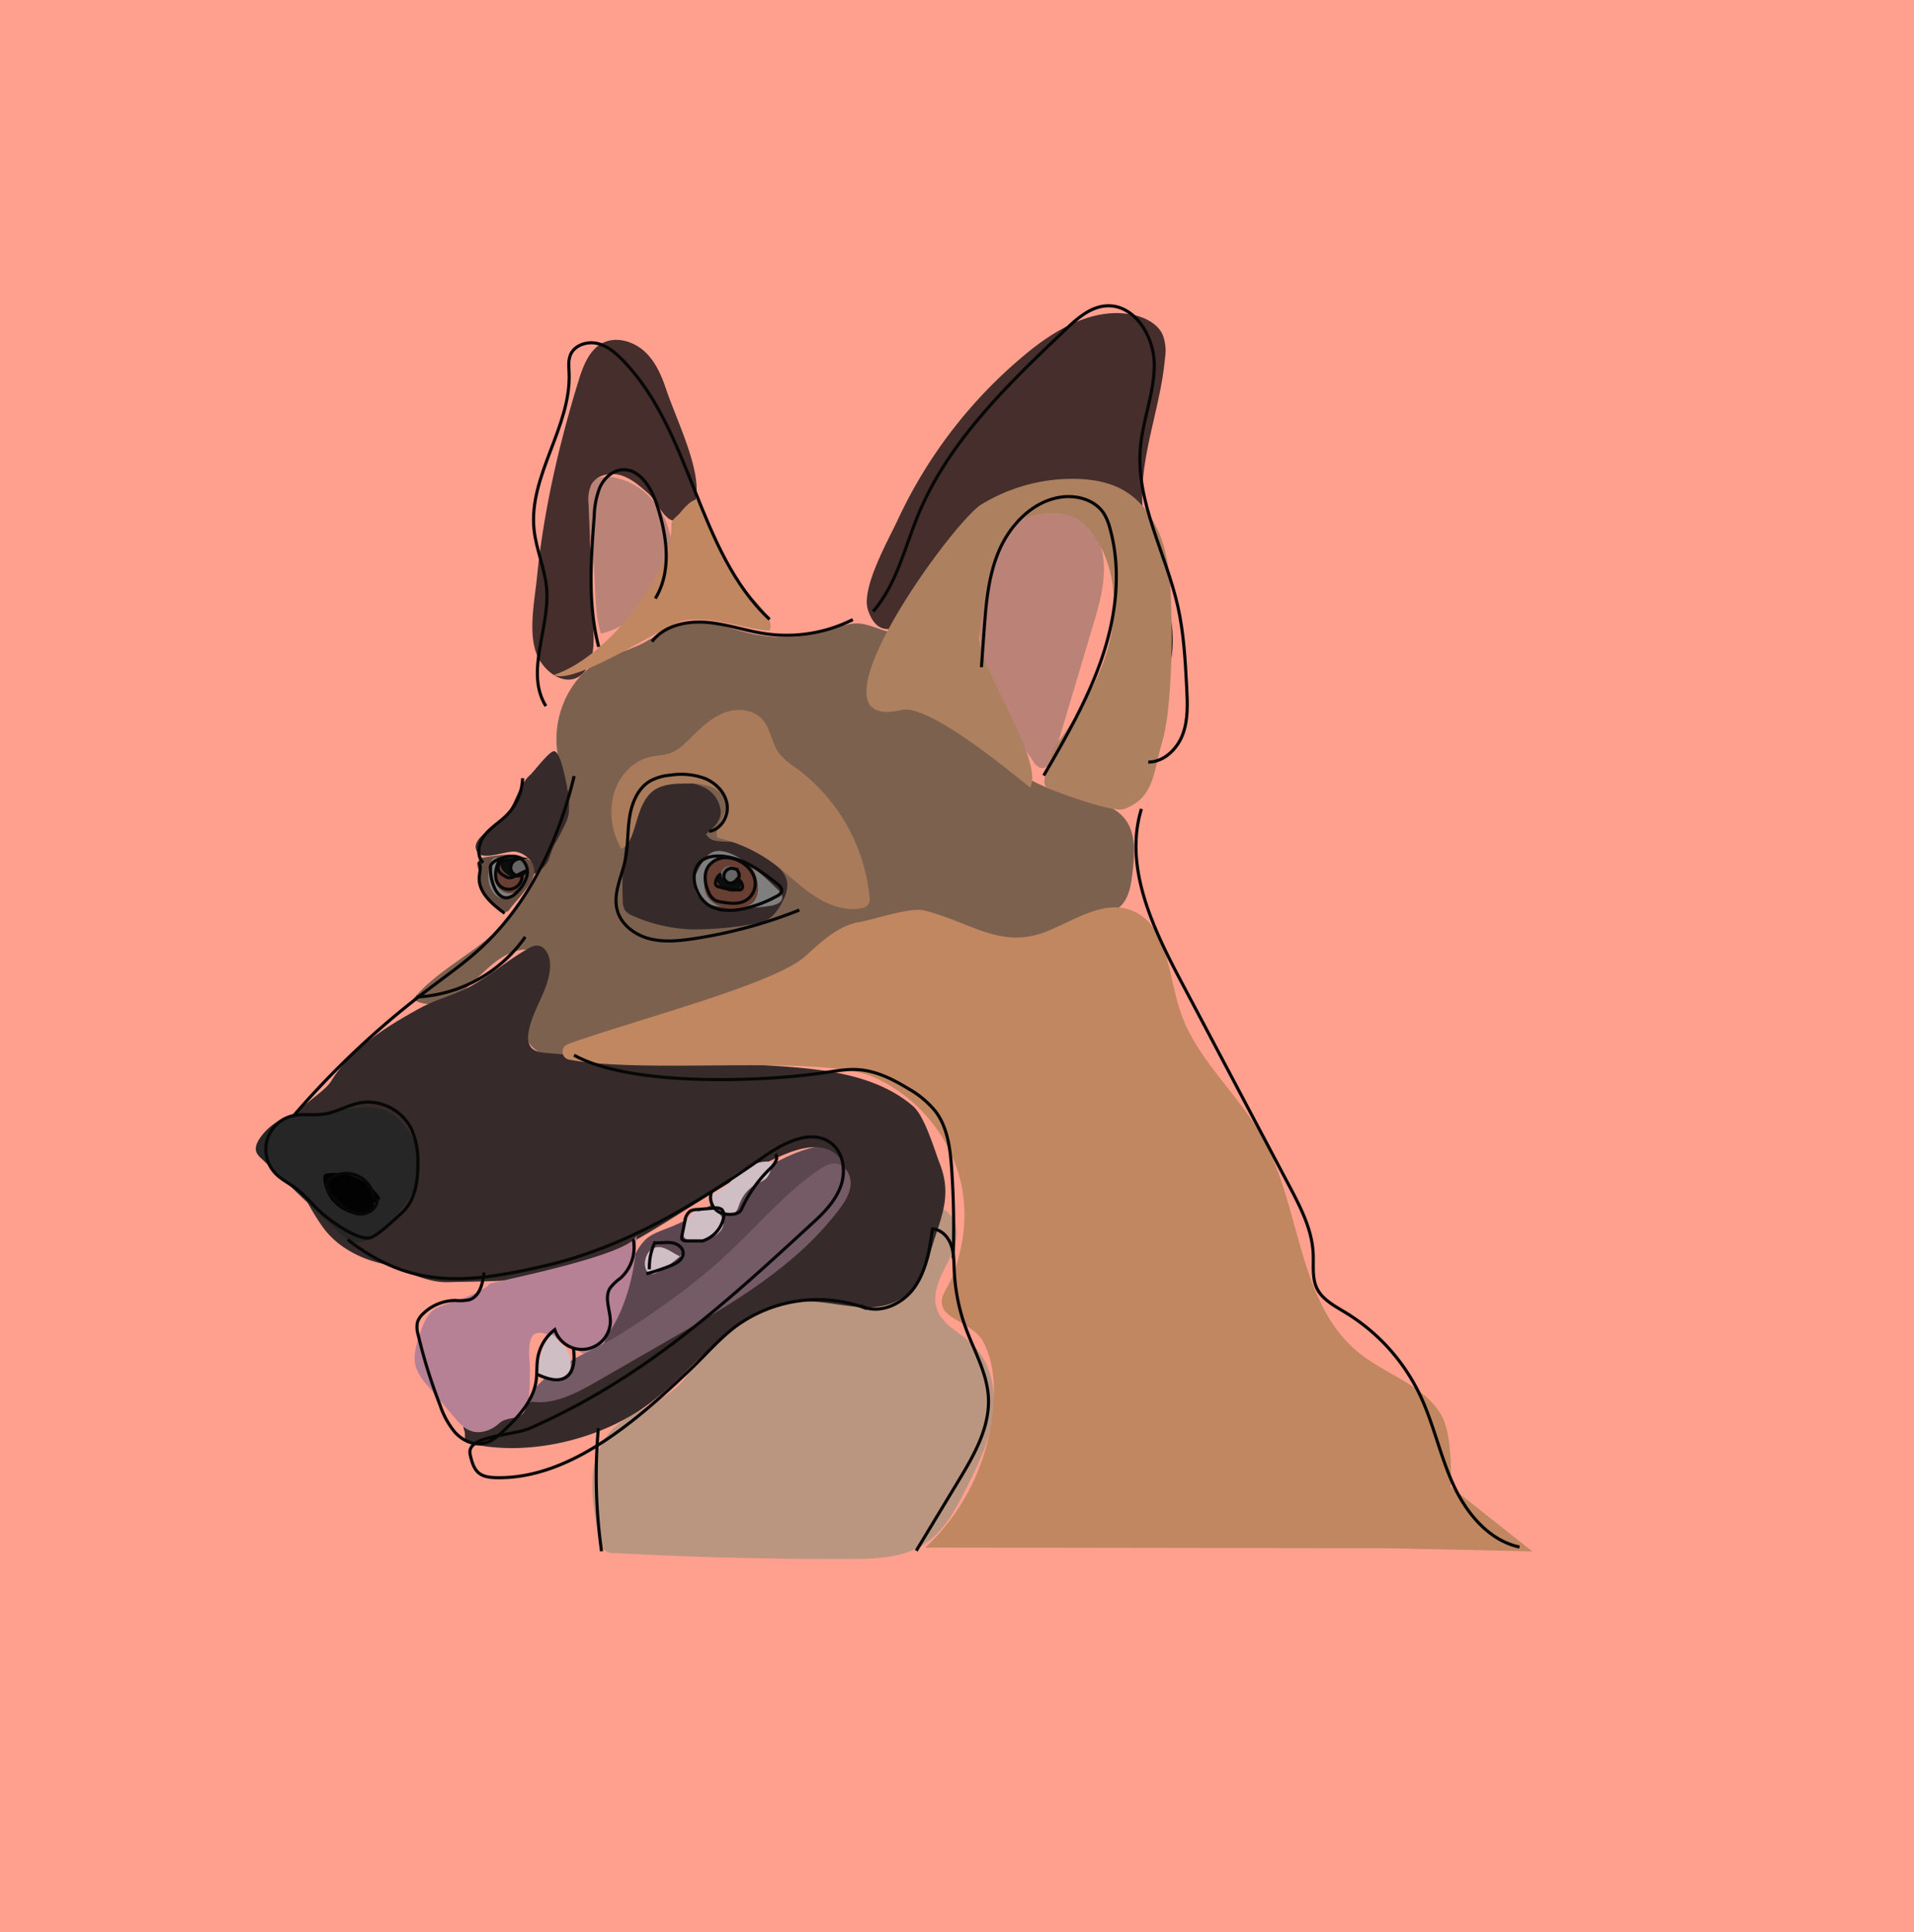 <svg xmlns="http://www.w3.org/2000/svg" viewBox="0 0 537.4 542.4"><defs><style>.cls-1{fill:#ffa08f;}.cls-2{fill:#644c40;}.cls-3{fill:#7d614f;}.cls-4{fill:#5c4650;}.cls-5{fill:#ba9681;}.cls-6{fill:#362b2a;}.cls-7{fill:#7f7f7f;}.cls-8{fill:#bb8377;}.cls-9{fill:#452e2c;}.cls-10{fill:#c08761;}.cls-11{fill:#262626;}.cls-12{fill:#020202;}.cls-13{fill:#6a3f33;}.cls-14{fill:#0c0d0d;}.cls-15{fill:#666667;}.cls-16{fill:#b68194;}.cls-17{fill:#a97b5b;}.cls-18{fill:#755b66;}.cls-19{fill:#d0bec5;}.cls-20{fill:#ad8060;}.cls-21{fill:none;stroke:#070707;stroke-miterlimit:10;stroke-width:0.88px;}</style></defs><title>shep</title><g id="Layer_1" data-name="Layer 1"><rect class="cls-1" x="-11.53" y="-9.8" width="558.98" height="564.18"/></g><g id="Layer_2" data-name="Layer 2"><path class="cls-2" d="M146.07,240.26c-2.34-.67-4.84-.31-7.24,0l-2.7.4a3.25,3.25,0,0,0-1.18.33,2.2,2.2,0,0,0-.93,2.07c.06.79.71,1.45.76,2.25.25,3.85-.52,3,1.42,6,.52.8,5.25,5,6.13,4.64a2.24,2.24,0,0,0,.86-.81C146.1,251.25,155.41,242.93,146.07,240.26Z"/><path class="cls-3" d="M162.16,190.73a26.62,26.62,0,0,0-5.18,23c1,4.14,3.08,8.13,2.88,12.39-.17,3.38-1.75,6.51-3.3,9.51-4.71,9.14-9.56,18.47-17,25.53s-17.11,11.46-23.58,19.34c4.95,3.26,11.61,0,16-4s8.56-9,14.44-9.84a3.4,3.4,0,0,1,3.15.83,3.72,3.72,0,0,1,.62,2,35.22,35.22,0,0,1-1,12.13c-1.12,4.26-2.78,9.54.49,12.5s12.74,6.21,16.69,4.19c19.22-9.84,42.49-7.33,61-18.46,7.31-4.39,9.46-20.16,18-20.88,5.94-.5,11.72,1.66,17.51,3.08a71.87,71.87,0,0,0,46.86-4.54,15,15,0,0,0,5.32-3.59c2.11-2.49,2.57-5.94,2.94-9.18.58-5.1,1-10.78-2.14-14.83s-8.74-5-13.73-6.21c-12-2.89-24.21-9.8-28.44-21.43-2.7-7.42-2.45-16.91-9-21.35-4.54-3.09-10.6-2.32-15.9-3.77-2.75-.75-5.39-2.14-8.25-2.15-2.41,0-4.7.95-7,1.7a43,43,0,0,1-21.75,1.33c-5.42-1.08-10.66-3.21-16.18-3.49-7.07-.35-10.65,4.09-16.47,6.68C172.6,184.14,167,184.84,162.16,190.73Z"/><path class="cls-4" d="M209.91,331.09c-7.08,4.75-13.77,10.24-21.75,13.4-2.46,1-5.11,1.77-7,3.56a15.92,15.92,0,0,0-2.84,4.1c-2.8,5.13-5.65,10.37-6.68,16.09a25.78,25.78,0,0,1-1.25,5.65c-1.64,3.83-5.73,6.08-9.67,7.75a44.6,44.6,0,0,0,9.68-2.29,43.57,43.57,0,0,0,8.37-4.91l46.18-32c4.25-2.94,18.93-12.46,12.11-18.88C230.79,317.69,215.17,327.57,209.91,331.09Z"/><path class="cls-5" d="M168.28,431.84a4,4,0,0,0,4.61,4.14q32.91,1.79,65.89,1.64c7.27,0,15-.28,21-4.31,5.34-3.56,8.5-9.52,11.4-15.26,3.31-6.54,6.61-13.26,7.63-20.52s-.61-15.28-5.94-20.32c-3.4-3.21-8.3-5.33-9.81-9.76-1.23-3.58.22-7.49,1.92-10.87s3.71-6.83,3.66-10.61-3.28-7.81-7-7.06c-4.19.85-5.17,6.26-5.64,10.5-.66,6-2.7,12.66-8.17,15.15s-11.83-.35-17.79-1.48c-9.6-1.83-19.51,1.75-26.66,8.19-5.37,4.84-7.27,11.54-12,16.74-6.32,7-17,8.29-22.07,16.62C164.5,412.68,166.46,423.2,168.28,431.84Z"/><path class="cls-6" d="M148.39,266.23a5.13,5.13,0,0,1,2.32-.81c2.33,0,3.68,2.79,3.74,5.18.18,6.85-5.1,12.64-6.07,19.42a5.23,5.23,0,0,0,.6,3.82c1,1.37,2.87,1.62,4.53,1.75l25.29,2.06c5.8.47,11.61.95,17.42,1,5.13.08,10.26-.15,15.38.18,15.41,1,32.81,1.51,44.69,11.62,3.38,2.88,6,12.19,7.66,16.44,3.78,9.82-.58,16.25-2.87,25.37-1.32,5.26-4.32,10.32-9,12.82-8.17,4.34-18-.18-27.21.26-8.72.41-16.64,5.35-23.3,11.14s-12.51,12.56-19.6,17.78c-13.61,10-34.19,14.85-50.49,10.83-1.51-.37-.57-2.18-1.16-3.65-.68-1.68.53-3.64,2.12-4.45a13.24,13.24,0,0,1,5.2-.92c8.9-.6,17.14-4.77,25.11-8.87,23.12-11.88,46.5-23.93,66.11-41.21,3.23-2.85,6.45-6,8-10s1.13-9.28-2.18-12c-4.11-3.44-10.22-1.72-15.12.38-22.68,9.74-42.24,29-66.37,33.79-8.33,1.66-18.93,1.53-27.41,1.77-6.54.18-12.49-3.75-18.86-5.29s-12.53-4.86-16.37-10.29c-5.78-8.18-11.21-19.91-8.45-29.61,1.17-4.12,8.68-7.7,10.92-11.32,5.71-9.24,15.76-15.42,25-20.47,4.36-2.39,9.2-3.54,13.6-5.82C137.57,274,142.57,269.45,148.39,266.23Z"/><path class="cls-6" d="M202.36,227.68a8.34,8.34,0,0,0-4.62-6.63,17.35,17.35,0,0,0-8.2-1.66c-3.41,0-7.12.6-9.43,3.1a13.61,13.61,0,0,0-2.76,6,81.87,81.87,0,0,0-2.49,24.36,5.14,5.14,0,0,0,.68,2.75,5,5,0,0,0,2.18,1.51,44.7,44.7,0,0,0,16.07,3.77A89.24,89.24,0,0,0,210,259.63c2.19-.31,4.49-.65,6.27-2a12.29,12.29,0,0,0,3.34-4.41,10.06,10.06,0,0,0,1.47-4.68c0-3.45-3.2-5.93-6-7.88s-6-4-9.49-4.36a33.55,33.55,0,0,1-4.82-.3,3.65,3.65,0,0,1-2.51-1.82C200.07,232.4,202.5,230.76,202.36,227.68Z"/><path class="cls-7" d="M139.53,240.73a1.81,1.81,0,0,0-.94.17,1.78,1.78,0,0,0-.65,1,13.29,13.29,0,0,0-.86,4.08,7.79,7.79,0,0,0,1.24,4.29A4.38,4.38,0,0,0,140,251.9c1.62.8,3.66,0,4.8-1.44a11.68,11.68,0,0,0,2-5C148,239.74,143.6,240.73,139.53,240.73Z"/><path class="cls-7" d="M198.15,240.81a20.64,20.64,0,0,0-2.66,4.45,6.21,6.21,0,0,0,4.24,8.8,20.65,20.65,0,0,0,5.9.72,47.79,47.79,0,0,0,11.19-.59c1.2-.26,2.59-.83,2.79-2,.17-1-.66-2-1.44-2.68C214.54,246.11,202.83,234.3,198.15,240.81Z"/><path class="cls-8" d="M275.75,157.46a21.74,21.74,0,0,1,4.66-7.16c4.81-5.28,11.94-9.7,18.81-7.72,6.11,1.76,9.93,8.19,10.6,14.52s-1.17,12.61-3,18.71L303.49,187l-7.36,24.66c-.59,2-2,4.42-4,3.89a4,4,0,0,1-2.05-1.86c-5.26-7.77-12.87-17.69-14.2-27.08C274.92,179.48,273.34,164.24,275.75,157.46Z"/><path class="cls-8" d="M165.18,149.89c-.88-2.9-2-5.84-1.78-8.84s2-6.17,5.2-7a9.82,9.82,0,0,1,4.92.22c10.34,2.69,16.54,13.66,14.68,23.35-1.69,8.78-9.9,18.08-19.48,20.24C166.06,169.39,168,159,165.18,149.89Z"/><path class="cls-9" d="M259.5,167.95c3.37-7.08,7-14.24,12.67-19.83s14-9.4,22.11-8.11c11.7,1.87,19,13.47,20.78,24.53s-.27,22.38,1,33.51c3.68.85,7.31-1.75,9.39-4.73,4.88-7,4.46-16.19,2.34-24.33S322,153,321,144.7c-1.81-14.87,4.83-29.44,6.12-44.36a12.52,12.52,0,0,0-.69-6.42c-1.4-3-4.77-4.77-8.15-5.51-10.93-2.39-21.79,3.94-30.22,10.92a133.48,133.48,0,0,0-36,46.61c-2.56,5.53-10.34,19.1-8.37,25.24C247.15,181.84,256.32,174.61,259.5,167.95Z"/><path class="cls-9" d="M165.65,185.85c1.17-2.91,1.07-6.15.95-9.28l-1.35-35.13a10.37,10.37,0,0,1,.73-5.31c1.46-2.73,5.16-3.59,8.14-2.76s5.41,2.95,7.73,5c2.88,2.54,5,9,8.63,7.63,11.57-4.43.5-25-3.44-36.71-1.33-4-3.1-8-6.21-10.76s-7.86-4.14-11.6-2.26-5.51,6.43-6.77,10.54c-5.56,18.09-9.84,36.65-11.72,55.51-.63,6.35-2.78,16.53.55,22.59S162.4,193.91,165.65,185.85Z"/><path class="cls-10" d="M276,376.53c2.74,5.13,3.31,11.15,3,17a61,61,0,0,1-19.18,40.9l126.09.18c6.8,0,44.32.89,44.32.89l-22.9-18.14s.77-14.15-2.65-20.1c-4.81-8.36-15.27-11.28-22.83-17.26-17.59-13.92-16.43-40.84-27.26-60.49-6.93-12.58-18.94-22.32-23.32-36-3.33-10.4-3.61-24.43-13.91-28.06-7.94-2.8-16,3.14-23.81,6.14-12.67,4.85-20.8-2.62-34-6-4-1-14.16,2.57-18.21,3.23-6,1-10.74,5.56-15.29,9.66-8.76,7.89-48.87,18.14-66.63,24.64a2.26,2.26,0,0,0,.35,4.34c21.72,4.17,70.81-1.56,85.53,4.91a43.42,43.42,0,0,1,24.07,27.9c2.54,9.3,1.52,18.77-1.81,27.69-1.51,4.05-4.35,6.14-2.56,9.63C266.51,370.39,273.8,372.34,276,376.53Z"/><path class="cls-10" d="M188.52,147.21c-.05-1.3,1.62-2.25,2.44-3.25,1.2-1.45,4-4.7,5.28-3.35s3.34,7.5,3.92,9.28a43.21,43.21,0,0,0,10.49,17.25c2.21,2.34,6.94,7,5.43,9.88-6.62-.18-18.51-5.08-25.92-2.21-5.36,2.08-29.26,17.61-34.64,14.64C170.86,184.44,189,160.4,188.52,147.21Z"/><path class="cls-11" d="M86.51,312.44a16.37,16.37,0,0,0-13.62,7.17c-.76,1.14-1.39,2.58-.89,3.86a5,5,0,0,0,1.32,1.68L94.72,345.6a10.51,10.51,0,0,0,4.51,3c3.51.85,6.75-2,9.26-4.58,3.35-3.47,6.81-7.11,8.36-11.68a16.69,16.69,0,0,0-1.15-13.21C108.38,305.75,98.25,312.62,86.51,312.44Z"/><path class="cls-12" d="M106.87,336.48A15.42,15.42,0,0,0,92,329.38a1.47,1.47,0,0,0-1,.4,1.44,1.44,0,0,0-.22,1A10.89,10.89,0,0,0,100.69,341a5.14,5.14,0,0,0,3-.59,2.58,2.58,0,0,0,1.26-2.66"/><path class="cls-13" d="M198.54,243.36a6.9,6.9,0,0,0-.81,4.13,8.27,8.27,0,0,0,.68,3.85,5.32,5.32,0,0,0,.63.91c2.42,2.85,6.76,3.5,10.29,2.27a5.49,5.49,0,0,0,2.29-1.35,5.87,5.87,0,0,0,1.15-4.36,9.3,9.3,0,0,0-1.73-5.28C208.76,240.63,200.78,240.16,198.54,243.36Z"/><path class="cls-14" d="M204.91,245.19c-1.31-.16-3-.12-3.5,1.09s.57,2.4,1.64,3.09a4.44,4.44,0,0,0,3.49.84c1.19-.34,2-1.89,1.28-2.88a3,3,0,0,0-.9-.71l-2.2-1.32"/><circle class="cls-15" cx="204.73" cy="245.3" r="2.21"/><path class="cls-13" d="M139.51,243.16a5.58,5.58,0,0,0-.4,2.67,6.75,6.75,0,0,0,.34,2.49,3.6,3.6,0,0,0,.32.59,4.06,4.06,0,0,0,5.14,1.47,2.71,2.71,0,0,0,1.14-.87,4.64,4.64,0,0,0,.57-2.82,7.26,7.26,0,0,0-.86-3.41C144.62,241.4,140.63,241.09,139.51,243.16Z"/><path class="cls-14" d="M144.21,241.22c-1.31-.16-3-.12-3.5,1.09s.57,2.4,1.64,3.09a4.44,4.44,0,0,0,3.49.84c1.19-.34,2-1.89,1.28-2.88a3,3,0,0,0-.9-.71l-2.2-1.32"/><circle class="cls-15" cx="145.76" cy="243.27" r="2.21"/><path class="cls-6" d="M144.85,239.1c3,.55,5.74,3.39,5.06,6.34,2.21-1.36,3.76-2.56,4.48-5s1.81-4,3-6.36c.77-1.57,2-3.87,2.28-5.6a20.25,20.25,0,0,0-.07-5.91c-.56-2-1.94-11.43-4-11.69-1.32-.17-5.63,5.67-6.63,6.54-4,3.47-4.69,10.73-9,13.8-1.93,1.38-8.27,4.67-5.89,8.06C135.83,241.72,142.37,238.64,144.85,239.1Z"/><path class="cls-16" d="M123.1,366.92c-2.88,1.17-4.17,4.45-5.17,7.39-1.06,3.13-2.13,6.54-1.1,9.68a15.42,15.42,0,0,0,3.15,4.88l7.4,8.8c1.36,1.62,2.82,3.3,4.81,4,2.73,1,5.86-.19,8-2.15s5.84-.82,7.13-3.41c1.54-3.09,1.42-7.37,1.48-10.82.05-3.1-1.19-10.06,1.75-11,3.78-1.24,11.79,6.22,15.77,6.35,2.31.08,3.53-4.79,4.81-6.72,4.94-7.45,7.6-18.45,7.61-27.39,0,5.37-37.79,12.82-40.92,13.76-4.25,1.27,1.73-.9-1.61,1.19C131.35,364.5,128.33,364.78,123.1,366.92Z"/><path class="cls-17" d="M172,224.31c1-5.5,5.09-10.6,10.55-11.84,1.81-.41,3.71-.41,5.46-1,2.44-.83,4.33-2.74,6.15-4.56,2.71-2.71,5.58-5.45,9.17-6.82s8.1-1,10.68,1.8c2.41,2.64,2.61,6.69,4.72,9.57a20.55,20.55,0,0,0,4.78,4.12,51.31,51.31,0,0,1,20.61,35.93,3.54,3.54,0,0,1-.35,2.4,3.22,3.22,0,0,1-2.19,1.1c-4.69.78-9.45-1.14-13.39-3.81s-7.3-6.1-11.14-8.91a43,43,0,0,0-15.61-7.13c-1.05-2.9,2.25-5.62,2.42-8.7.13-2.32-1.63-4.42-3.73-5.4a16.64,16.64,0,0,0-6.82-1.11c-2.85,0-5.81,0-8.41,1.17-7.11,3.19-5.58,15.25-10.44,17.1A20.06,20.06,0,0,1,172,224.31Z"/><path class="cls-18" d="M168.25,387.41l20.34-11.71c17.23-9.92,34.95-20.26,46.95-36.11,1.59-2.1,3.12-4.43,3.3-7.06s-1.48-5.56-4.1-5.87c-1.77-.21-3.45.77-4.92,1.78-9.16,6.28-16.42,14.89-24.49,22.52-9.47,9-20.11,16.57-31.09,23.54-7.91,5-22.24,9.72-26.19,18.73C155,395,162.41,390.77,168.25,387.41Z"/><path class="cls-19" d="M157.91,377.81q-1-1.27-2-2.5a1.47,1.47,0,0,0-1-.68c-.51,0-.86.49-1.1.94a26.13,26.13,0,0,0-2.95,9.22,1.89,1.89,0,0,0,.11,1.14,2,2,0,0,0,1.41.76,12.21,12.21,0,0,0,4.11.36,4.34,4.34,0,0,0,3.36-2.14,4.57,4.57,0,0,0,.41-2.13,7.87,7.87,0,0,0-2.89-5.91"/><path class="cls-19" d="M191.62,352a35.68,35.68,0,0,1-6.92,5.08,3,3,0,0,1-1.87.54c-1.2-.18-1.76-1.63-1.76-2.85,0-1.9,1-4,2.78-4.53,2.51-.79,4.81,1.5,7.23,2.52"/><path class="cls-19" d="M191.89,346.38a2,2,0,0,0,.27,1,1.86,1.86,0,0,0,.69.54c4.2,2.2,13.61-2.31,9.06-7.24C197.63,336.08,191.6,341.45,191.89,346.38Z"/><path class="cls-19" d="M206,330.46a9,9,0,0,1-3.44,3.31c-1.23.66-2.8,1.28-3,2.66-.17,1.18.82,2.17,1.71,3,1.3,1.12,3.08,2.31,4.58,1.47,1.06-.6,1.39-1.93,1.82-3.07a10.61,10.61,0,0,1,5.12-5.68,11.28,11.28,0,0,0,2-1.07c1.43-1.12,1.82-3.09,2.12-4.88-4.33-.75-8.43,2-12,4.57"/><path class="cls-20" d="M253.07,199.3c8-1.89,32.51,19,36.17,21.77,4.17-7.75-15.32-34.63-14.31-43.22.69-5.88,4.4-22.94,8.1-28,2.14-2.9-.08-3,3.35-4.1,5.19-1.69,11.14-2.85,15.89-.16a16.12,16.12,0,0,1,5.37,5.46c5.46,8.47,6.25,19.36,3.87,29.15S303.88,198.9,298,207.05c-1.23,1.7-2.54,3.48-2.83,5.56-.46,3.31-3.73,7.53-.63,8.78s18,6.87,21.17,5.69c8.43-3.19,8.06-10.17,10.6-18.82s2.79-26.06,2.6-35.08c-.14-6.6-.29-13.28-2.09-19.63s-5.44-12.44-11.13-15.79c-4.12-2.43-9-3.26-13.8-3.34a49.16,49.16,0,0,0-26.33,7.18C267.28,146.65,224.27,206.11,253.07,199.3Z"/><path class="cls-21" d="M245.14,171.66c6.59-7.58,8.83-17.86,12.67-27.15,8.51-20.59,25.11-36.57,41.26-51.91,3.26-3.1,6.9-6.37,11.38-6.73,7.92-.63,13.53,8.33,13.64,16.27s-3.21,15.55-3.9,23.46c-1.34,15.33,7.15,29.62,10.52,44.64,1.67,7.45,2.08,15.12,2.48,22.74.23,4.42.44,9-1.09,13.13s-5.28,7.82-9.7,7.82"/><path class="cls-21" d="M239.45,173.93a41.42,41.42,0,0,1-24.36,4c-5.61-.8-11-2.75-16.68-3.22s-11.93.9-15.36,5.41"/><path class="cls-21" d="M153.27,198.21c-5.89-9.47,1.07-21.68.23-32.81-.43-5.73-3-11.13-3.56-16.84-1.54-15,10.44-28.74,9.85-43.83-.07-1.72-.29-3.52.37-5.11,1.13-2.72,4.6-3.87,7.48-3.22s5.24,2.67,7.29,4.79c19.5,20.17,20.69,53.49,41.16,72.68"/><path class="cls-21" d="M320.48,227.08c-5,16.28,3.19,33.39,11.15,48.44L362,332.92c3.16,6,6.38,12.19,6.7,18.93.16,3.39-.39,7,1.15,10s4.9,4.78,7.87,6.57a54.47,54.47,0,0,1,20.92,23.08c3.83,8,5.63,16.93,9.31,25.05s10,15.86,18.69,17.73"/><path class="cls-21" d="M243.41,367.35a39,39,0,0,0-36.84,5c-4.66,3.49-8.46,8-12.67,12C179.07,398.5,160.44,414.9,140,414.82c-5.27,0-6.9-1.37-8-6.54-1.11-5.4,11.75-5.14,16.8-7.36,31.88-14,54.19-34.43,79.8-58,3.14-2.89,6.17-6.14,7.54-10.18s.69-9.06-2.64-11.72c-5.49-4.4-13.46-.23-19.22,3.81-18.67,13.1-38.62,25.2-60.83,30.39s-37.84,6.75-55.85-7.25"/><path class="cls-21" d="M168,400.92a151.22,151.22,0,0,0,.9,34.54"/><path class="cls-21" d="M161.2,217.86c-4.39,18.28-12.78,36.08-26.71,48.7-4.4,4-9.29,7.4-14,11a244.47,244.47,0,0,0-38.31,35.94"/><path class="cls-21" d="M161.18,296.2c15.74,8.8,51.92,7.54,69.77,5,3.27-.47,6.54-1.14,9.84-.94,5.07.3,9.79,2.63,14.13,5.28a27,27,0,0,1,7.74,6.43c3.44,4.57,4.16,10.59,4.55,16.3a239.47,239.47,0,0,1,.4,24.93"/><path class="cls-21" d="M207.58,241.43c3.92,1.45,7.29,4.05,10.59,6.62.71.55,1.5,1.32,1.29,2.19a2.31,2.31,0,0,1-1.27,1.28,34.52,34.52,0,0,1-8.67,3.41c-3.44.84-7.28,1.09-10.33-.7-3.26-1.91-5.46-7.23-3.63-10.83C197.69,239.24,203.63,240,207.58,241.43Z"/><path class="cls-21" d="M146.74,218.46a15.56,15.56,0,0,1-4.45,10.36c-2,2-4.5,3.45-6.23,5.67s-2.39,5.72-.39,7.7"/><path class="cls-21" d="M137.82,244c-.6-1.19.91-2.31,2.15-2.78,2.07-.77,4.53-1.39,6.35-.14a4.7,4.7,0,0,1,1.61,4.88,9.65,9.65,0,0,1-2.86,4.55,4.45,4.45,0,0,1-2.78,1.54c-1.67.06-2.92-1.52-3.56-3.06a13.11,13.11,0,0,1-1-5.86"/><path class="cls-21" d="M199.1,233.39c3.28-.52,5.49-4.15,5.06-7.45s-3-6-6.07-7.35a19.28,19.28,0,0,0-9.8-1,14.48,14.48,0,0,0-5.66,1.6c-3.53,2-5.25,6.23-5.87,10.27s-.39,8.18-1.25,12.17c-1,4.59-3.4,9.18-2.24,13.73,1,4.07,4.83,7,8.88,8.1s8.35.69,12.5.07a133.65,133.65,0,0,0,29.78-8.06"/><path class="cls-21" d="M135.92,357.18c-.36,3-1.16,6.63-4,7.64a12,12,0,0,1-4,.24,13.17,13.17,0,0,0-9.11,3.71,5.69,5.69,0,0,0-1.6,2.39,7.1,7.1,0,0,0,.21,3.59,149.38,149.38,0,0,0,6.16,19.76,23.44,23.44,0,0,0,4.26,7.66c2,2.15,5,3.6,7.88,3,2.4-.47,4.32-2.2,6.08-3.89,3.92-3.78,7.87-8.08,8.7-13.46.34-2.23.12-4.52.51-6.74a12.64,12.64,0,0,1,4.76-7.82A8,8,0,0,0,171.38,371c0-3.17-1.75-6.6-.14-9.33a13.63,13.63,0,0,1,3-2.89,11.69,11.69,0,0,0,3.56-10.9"/><path class="cls-21" d="M151,385.88c2.58,1.16,5.75,2.27,8.06.63s2.29-5.18,1.95-8.08"/><path class="cls-21" d="M181.48,357.56a57.8,57.8,0,0,0,6.9-2.29c1.62-.65,3.46-1.76,3.44-3.5,0-1.59-1.68-2.69-3.25-2.91s-3.17.13-4.75,0a16.5,16.5,0,0,0-1.49,7.45"/><path class="cls-21" d="M196.88,348.46a8.68,8.68,0,0,0,6.26-6.54,2.46,2.46,0,0,0-.54-2.45,2.83,2.83,0,0,0-2-.34l-5,.41a4.12,4.12,0,0,0-1.81.43,4.17,4.17,0,0,0-1.51,2.93l-.81,4a1.44,1.44,0,0,0,0,.9c.23.49.88.55,1.42.55h4.49"/><path class="cls-21" d="M217.71,324c1,1.18-.26,2.87-1.37,3.93a37.45,37.45,0,0,0-8.18,11.59c-.84,1.86-4.88,1.65-6.59.53a4.77,4.77,0,0,1-1.83-5.39"/><path class="cls-21" d="M117,279.88A39.66,39.66,0,0,0,147.48,263"/><path class="cls-21" d="M112.9,340.38c3.69-3.37,4.47-8.86,4.42-13.85a22.52,22.52,0,0,0-1.76-9.53,13.71,13.71,0,0,0-14.13-7.48c-3.64.6-6.9,2.72-10.55,3.24-2.93.42-6-.22-8.84.49a9.71,9.71,0,0,0-4.66,16.19c1.63,1.68,3.79,2.71,5.66,4.1,2.78,2.07,4.89,4.92,7.51,7.19,2.45,2.11,9.84,7.49,13.29,6.75C106,347,111.12,342,112.9,340.38Z"/><path class="cls-21" d="M105,336.4a7.86,7.86,0,0,0-11.25-6.21,3.64,3.64,0,0,0-1.55,1.26c-1.13,1.81.53,4,2.08,5.48,1.88,1.76,4,3.58,6.55,3.85s5.5-1.84,5-4.38"/><path class="cls-21" d="M275.56,187.3l.69-9.61c.57-7.89,1.17-16,4.31-23.22s9.35-13.7,17.17-14.9c4.55-.7,9.71.72,12.21,4.58a15.25,15.25,0,0,1,1.75,4.31c3.25,11.85,1.66,24.61-2.3,36.25s-10.17,22.35-16.34,33"/><path class="cls-21" d="M184,168c4.71-7.72,3.27-17.67.46-26.26-1.58-4.81-4.92-10.39-10-9.84-2.72.3-4.94,2.48-6.07,5a23.79,23.79,0,0,0-1.55,8c-.93,12.26-1.84,24.79,1.26,36.69"/><path class="cls-21" d="M199.44,242.56c-2,2-1.67,5.31-.51,7.84a4.76,4.76,0,0,0,1.84,2.3,5.62,5.62,0,0,0,1.83.52c2.13.35,4.41.68,6.36-.23a5.53,5.53,0,0,0,3.06-5.55C211.35,242.11,203.56,238.38,199.44,242.56Z"/><path class="cls-21" d="M202.43,245.28a3.47,3.47,0,0,0-1.52,2.4,1.19,1.19,0,0,0,.09.75,1.4,1.4,0,0,0,.89.54,22.37,22.37,0,0,0,5.45.85,1.19,1.19,0,0,0,.9-.23,1,1,0,0,0,.23-.61,2.22,2.22,0,0,0-1.8-2.29"/><path class="cls-21" d="M207.35,244.09c-.66,0-1.28-.32-1.93-.34a2.26,2.26,0,0,0-2.1,2.85,2.3,2.3,0,0,0,3.4,1,2.34,2.34,0,0,0,0-3.58"/><path class="cls-21" d="M141.52,240.79c-1.2.1-1.79,1.49-2.06,2.66a6.8,6.8,0,0,0-.11,3.67,3.71,3.71,0,0,0,7.21-1.51"/><path class="cls-21" d="M147.57,244.55a2.5,2.5,0,0,1-1.71,1.25,2.25,2.25,0,0,1-2.45-2,2.55,2.55,0,0,1,1.88-2.61,16.09,16.09,0,0,0-4,.45,2.34,2.34,0,0,0-1.45,2c0,1.27,1.34,2.06,2.48,2.6C143.76,247,146,245,147.57,244.55Z"/><path class="cls-21" d="M241.67,366.55c5.17,2.57,11.72-.42,15.06-5.13S261,350.75,261.82,345c2.42.1,4.38,2.17,5.21,4.44s.78,4.76.89,7.18a54.24,54.24,0,0,0,3.25,16.21c2.35,6.4,5.94,12.53,6.34,19.33.5,8.5-4.06,16.38-8.47,23.67l-11.78,19.49"/><path class="cls-21" d="M134.32,242c.91,1,.38,2.64.25,4-.42,4.38,3.55,7.8,7.13,10.38"/></g></svg>